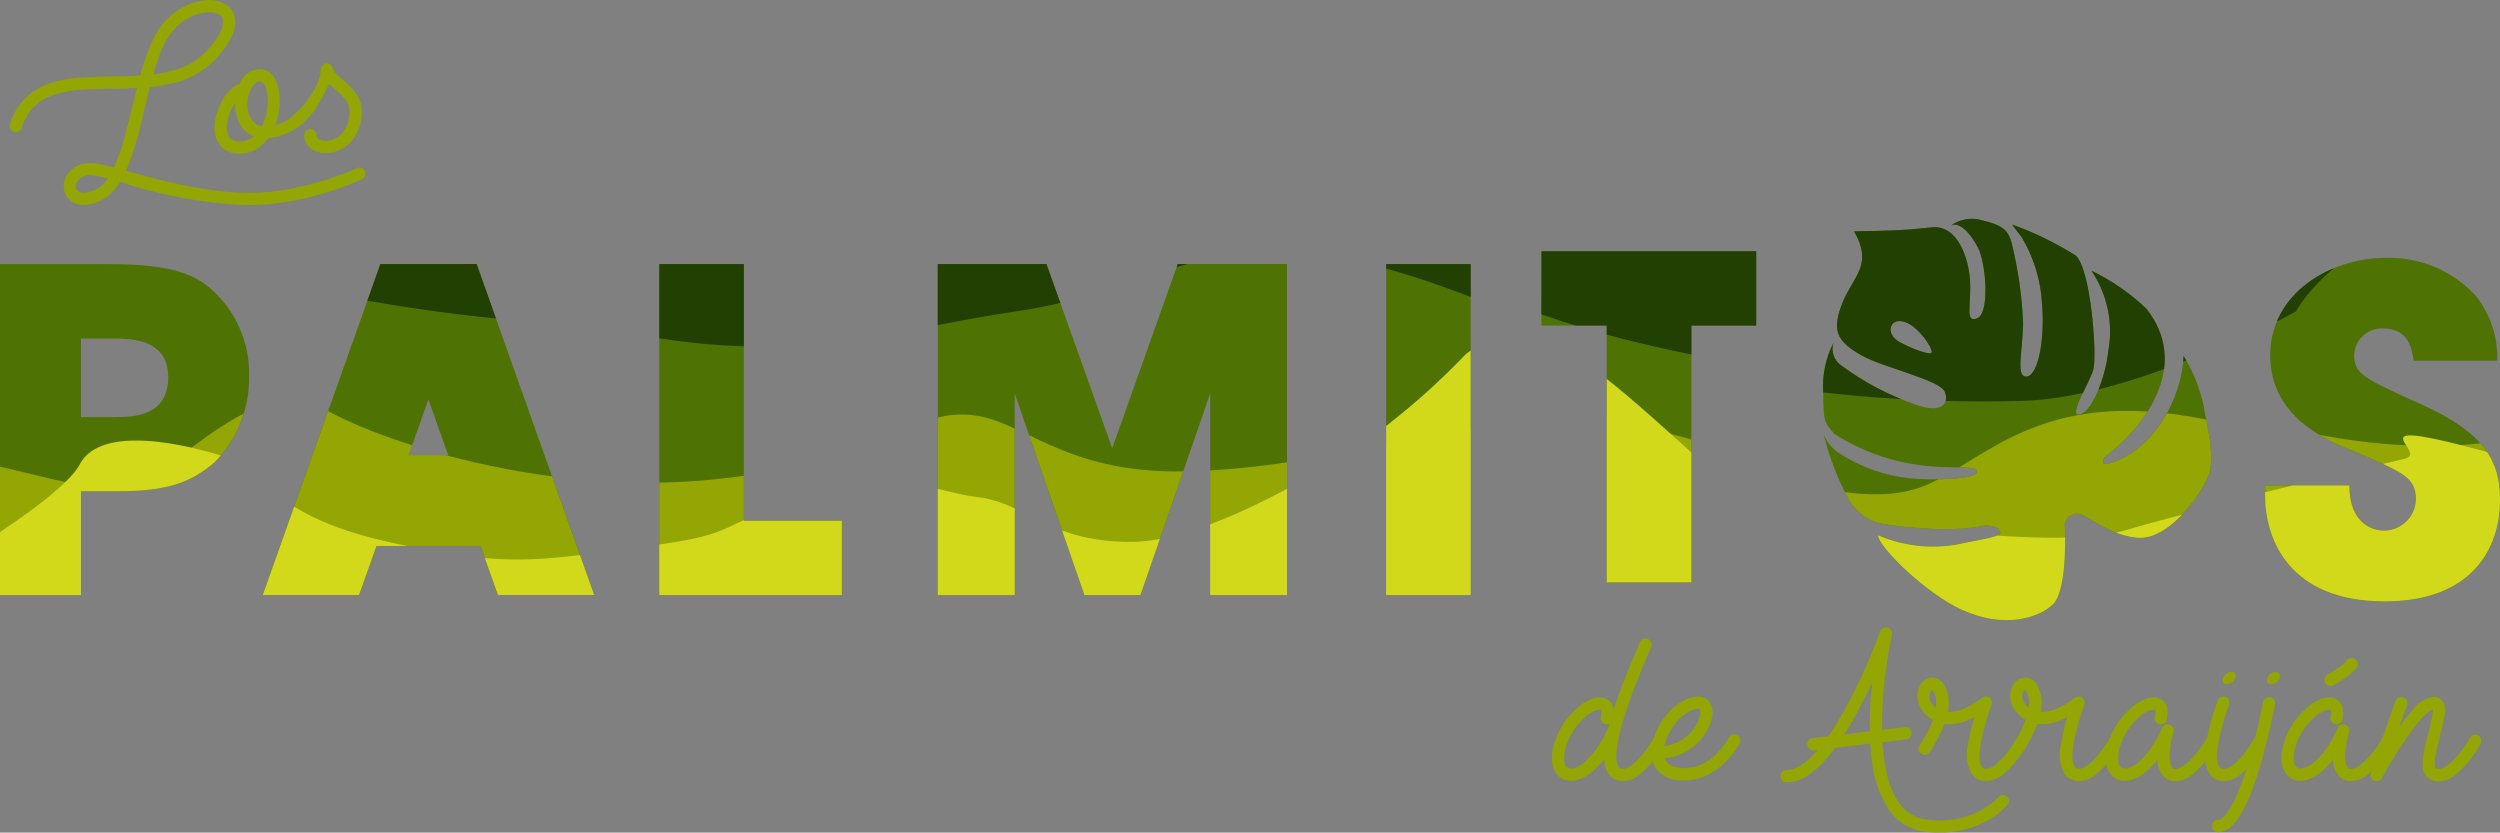 <svg xmlns="http://www.w3.org/2000/svg" xmlns:xlink="http://www.w3.org/1999/xlink" width="114.421" height="38.106" viewBox="0 0 114.421 38.106"><rect x="0" y="0" width="114.421" height="38.106" fill="#808080" stroke="none"/><defs><style>.a{fill:none;}.b{clip-path:url(#a);}.c,.g{fill:#93a603;}.d{fill:#c1ff2a;}.e{clip-path:url(#b);}.f{fill:#4f7302;}.g,.h,.i{fill-rule:evenodd;}.h{fill:#214001;}.i{fill:#d2d91a;}.j{clip-path:url(#c);}.k{clip-path:url(#d);}.l{clip-path:url(#e);}.m{clip-path:url(#f);}.n{clip-path:url(#g);}.o{clip-path:url(#h);}.p{clip-path:url(#i);}</style><clipPath id="a"><rect class="a" width="114.421" height="38.106"/></clipPath><clipPath id="b"><path class="a" d="M172.743,120.811c-.819-.676-1.863-1.106-4.668-1.106h-4.954v15.149h3.705V130.1H168.5c2.354,0,3.378-.43,4.422-1.31a5.469,5.469,0,0,0,1.6-3.971A5.151,5.151,0,0,0,172.743,120.811Zm-4.34,5.9h-1.576v-3.6h1.433c.839,0,2.559,0,2.559,1.781C170.818,126.706,169.14,126.706,168.4,126.706Z" transform="translate(-163.121 -119.705)"/></clipPath><clipPath id="c"><path class="a" d="M221.107,119.706,218,128.452h0l-2.273,6.4h4.4l.8-2.246h4.764l.8,2.246h4.4l-5.379-15.149Zm1.293,8.746.906-2.552.906,2.552Z" transform="translate(-215.728 -119.706)"/></clipPath><clipPath id="d"><path class="a" d="M298.954,119.706h-3.869v15.149h8.352v-3.4h-4.483Z" transform="translate(-295.085 -119.706)"/></clipPath><clipPath id="e"><path class="a" d="M358.8,128.134l-3.009-8.429h-4.975v15.149h3.522v-9.225l3.193,9.225h2.559l3.193-9.225v9.225H366.8V119.7h-5Z" transform="translate(-350.816 -119.705)"/></clipPath><clipPath id="f"><rect class="a" width="3.869" height="15.149"/></clipPath><clipPath id="g"><path class="a" d="M471.637,120.541h2.989v11.751H478.5V120.541h2.968v-3.4h-9.826Z" transform="translate(-471.637 -117.142)"/></clipPath><clipPath id="h"><path class="a" d="M544.518,116.922c-.08,1.932-1.368,4.314-3.375,4.912-.532.159-.245-.271-.245-.271,2.165-1.677,3.824-4.361,1.92-6.8a9.886,9.886,0,0,0-2.52-1.743,4.956,4.956,0,0,1,.777,3.641c-.153,1.378-.78,2.822-1.319,2.937s.433-1.4.623-2.039-.107-4.645-.806-5.237a14.81,14.81,0,0,0-2.906-1.415s.247.344.452.6a6.618,6.618,0,0,1,.919,3.043c.136,1.641-.188,3.266-.7,3.313s-.2-1.074-.169-2.415a18.061,18.061,0,0,0-.416-3.229c-.2-1-.325-1.234-1.5-1.517a1.633,1.633,0,0,0-1.394.256c.517-.288,1.182.811,1.314,1.155.315.819.455,2.88-.115,3.09s-.246-.619-.319-1.758c-.063-.959-.542-2.531-1.751-2.412-.22.021-.514.058-.935.092-.971.078-2.49.092-2.611.092h-.007c.919,1.617-.1,2.049-.6,3.445-.381,1.084-.226,1.595.991,2.26.983.537,3.523,1.1,3.754,1.627s-.115,1.05-1.368.585a12.629,12.629,0,0,1-3.368-1.78.911.911,0,0,1-.35-1.041,4.4,4.4,0,0,0-.477,2.207c.016,1.406.04,1.438.529,1.981a9.659,9.659,0,0,0,4.2,1.455c1.423.146,2.323-.054,2.312.277s-2,.4-3.126.283a7.335,7.335,0,0,1-3.143-1.122,1.861,1.861,0,0,1-.743-.873,12.5,12.5,0,0,0,1.172,3.026,2.4,2.4,0,0,0,1.364,1.033,17.689,17.689,0,0,0,3.452.262c.241-.008.476-.021.7-.047h0a4.534,4.534,0,0,0,.6-.1c.247-.06.815.059.793.325-.016.191-.986.324-1.547.442a6.365,6.365,0,0,1-4.052-.332c.078.609,2.267,2.693,3.821,3.4,2.026.919,3.579.343,4.187-.243.7-.68.543-3.671.543-3.671a.58.58,0,0,1,.526-.478c.453-.027,1.35.945,2.756,1.1s2.843-1.819,3.254-2.736-.073-2.557-.19-3.343A7.253,7.253,0,0,0,544.518,116.922Zm-11.536-.16c-.054.15-.931-.189-1.436-.46-.89-.476-.322-1.5.681-.652C532.671,116.029,533.034,116.616,532.982,116.763Z" transform="translate(-528.016 -110.645)"/></clipPath><clipPath id="i"><path class="a" d="M623.705,125.186c-2.723-1.228-3.132-1.412-3.132-2.313a1.261,1.261,0,0,1,1.331-1.187c1.187,0,1.31.962,1.392,1.474h3.828a4.571,4.571,0,0,0-1-2.989,5.4,5.4,0,0,0-4.094-1.72c-2.539,0-5.3,1.617-5.3,4.463s2.641,3.91,3.7,4.34c2.334.982,2.969,1.228,2.969,2.231a1.461,1.461,0,0,1-1.474,1.453c-.491,0-1.576-.307-1.576-2.067H616.5v.491c0,1.945,1.085,4.811,5.466,4.811,4.012,0,5.282-2.436,5.282-4.647C627.247,127.766,626.53,126.456,623.705,125.186Z" transform="translate(-616.499 -118.451)"/></clipPath></defs><g class="b"><g transform="translate(0.444)"><path class="c" d="M176.065,76.232q-.719-.009-1.488-.093t-1.539-.224q-.769-.14-1.516-.331t-1.4-.415l-.14.205a2.1,2.1,0,0,1-.774.662,1.688,1.688,0,0,1-.812.187.884.884,0,0,1-.606-.242.851.851,0,0,1-.238-.448.874.874,0,0,1,.06-.522,1.014,1.014,0,0,1,.42-.5,1.359,1.359,0,0,1,.746-.2,2.178,2.178,0,0,1,.448.056q.261.056.606.14a7.835,7.835,0,0,0,.471-1.31q.2-.742.387-1.525l.2-.8q-.551.028-1.1.028-.728.019-1.4.051a4.592,4.592,0,0,0-1.231.219,2.22,2.22,0,0,0-1.548,1.539.277.277,0,0,1-.354.177.29.29,0,0,1-.159-.14.26.26,0,0,1-.019-.214,2.762,2.762,0,0,1,1.9-1.893,5.117,5.117,0,0,1,1.333-.242q.709-.037,1.474-.056.308,0,.625-.01t.625-.028q.047-.177.1-.35t.107-.331a8.446,8.446,0,0,1,.378-.96,3.448,3.448,0,0,1,.424-.69,3.145,3.145,0,0,1,1.222-.924,2.842,2.842,0,0,1,.648-.177,1.765,1.765,0,0,1,.6.01,1.264,1.264,0,0,1,.536.238.833.833,0,0,1,.294.443,1.1,1.1,0,0,1,.042.35,1.482,1.482,0,0,1-.1.466,2.785,2.785,0,0,1-.317.588,5.042,5.042,0,0,1-.6.7,3.935,3.935,0,0,1-2.145,1.054,3.108,3.108,0,0,1-.373.07q-.187.023-.373.042-.065.243-.121.485l-.112.485q-.158.671-.336,1.334a11.452,11.452,0,0,1-.4,1.231c-.043.112-.084.208-.121.289q.709.205,1.413.387t1.413.322q.708.14,1.422.224a12.282,12.282,0,0,0,1.432.084,8.764,8.764,0,0,0,.946-.051q.471-.051.9-.135t.821-.182q.387-.1.695-.191.335-.1.615-.205t.48-.182q.2-.08.424-.182a.283.283,0,0,1,.215-.009.253.253,0,0,1,.158.14.287.287,0,0,1,.009.215.253.253,0,0,1-.14.158q-.019.01-.448.191t-1.138.406q-.327.1-.732.205t-.858.187q-.453.084-.951.14A8.945,8.945,0,0,1,176.065,76.232Zm-7.293-1.361a.625.625,0,0,0-.643.345.307.307,0,0,0,.047.364.394.394,0,0,0,.317.089,1.445,1.445,0,0,0,.485-.135,1.114,1.114,0,0,0,.308-.205,2.24,2.24,0,0,0,.27-.308q-.261-.074-.457-.112a1.763,1.763,0,0,0-.317-.037Zm5.419-7.461a2.033,2.033,0,0,0-.858.219,2.413,2.413,0,0,0-.849.695,3.165,3.165,0,0,0-.476.83,10.373,10.373,0,0,0-.373,1.1,5.9,5.9,0,0,0,1.278-.3,2.858,2.858,0,0,0,1.063-.681,4.337,4.337,0,0,0,.527-.615,2.507,2.507,0,0,0,.256-.462.824.824,0,0,0,.07-.312,1.307,1.307,0,0,0-.014-.168.35.35,0,0,0-.168-.205.764.764,0,0,0-.242-.084.277.277,0,0,0-.1-.019Z" transform="translate(-165.064 -66.847)"/><path class="c" d="M207.251,83.7a1.244,1.244,0,0,1-.583-.117.991.991,0,0,1-.322-.247,1.234,1.234,0,0,1-.271-.83,2.294,2.294,0,0,1,.1-.653,2.782,2.782,0,0,1,.289-.653,1.644,1.644,0,0,1,.4-.485.848.848,0,0,1,.354-.2.608.608,0,0,1,.065-.131.988.988,0,0,1,.858-.55.8.8,0,0,1,.727.494,2.175,2.175,0,0,1,.187.942,3.086,3.086,0,0,1-.2,1.11,1.628,1.628,0,0,0,.69-.331,3.9,3.9,0,0,0,.672-.653,4.208,4.208,0,0,0,.513-.793,1.723,1.723,0,0,0,.205-.751.267.267,0,0,1,.07-.182.3.3,0,0,1,.182-.1.274.274,0,0,1,.191.056.261.261,0,0,1,.107.168.533.533,0,0,0,.163.252q.135.131.294.271.14.13.294.27a2.1,2.1,0,0,1,.28.313,1.749,1.749,0,0,1,.21.382,1.254,1.254,0,0,1,.084.471,2.038,2.038,0,0,1-.177.919,2.114,2.114,0,0,1-.364.536,1.737,1.737,0,0,1-.513.34,1.478,1.478,0,0,1-.6.126,1.2,1.2,0,0,1-.355-.051,1.022,1.022,0,0,1-.3-.145.728.728,0,0,1-.317-.615.28.28,0,1,1,.56,0,.2.2,0,0,0,.149.2.82.82,0,0,0,.261.051.984.984,0,0,0,.718-.308,1.424,1.424,0,0,0,.373-1.054.819.819,0,0,0-.205-.56,4.691,4.691,0,0,0-.466-.457l-.261-.224q-.224.476-.471.9a3.649,3.649,0,0,1-.574.751,3,3,0,0,1-.751.546,2.845,2.845,0,0,1-.984.284,2.143,2.143,0,0,1-.466.457A1.521,1.521,0,0,1,207.251,83.7Zm-.233-2.332-.074.121a2.537,2.537,0,0,0-.224.513,1.712,1.712,0,0,0-.084.5,1.133,1.133,0,0,0,.028.233.609.609,0,0,0,.1.233.62.62,0,0,0,.485.168.941.941,0,0,0,.616-.224,1.261,1.261,0,0,1-.541-.429,1.527,1.527,0,0,1-.228-.476,2.013,2.013,0,0,1-.08-.569Zm.644-.448a1.73,1.73,0,0,0-.061.242,1.594,1.594,0,0,0-.023.28,1.184,1.184,0,0,0,.205.718.691.691,0,0,0,.457.28,2.208,2.208,0,0,0,.2-.555,2.9,2.9,0,0,0,.065-.611,1.735,1.735,0,0,0-.1-.625q-.1-.252-.256-.252a.354.354,0,0,0-.247.112.829.829,0,0,0-.191.3A.669.669,0,0,1,207.662,80.922Z" transform="translate(-196.698 -76.667)"/></g><g transform="translate(71.03 28.708)"><path class="c" d="M478.8,199.078a.256.256,0,0,1,.131.168.288.288,0,0,1-.028.214.383.383,0,0,1-.042.079q-.042.07-.116.186t-.177.261q-.1.145-.224.294a4,4,0,0,1-.578.588,1.289,1.289,0,0,1-.755.3.767.767,0,0,1-.453-.117,1.007,1.007,0,0,1-.247-.238,1.383,1.383,0,0,1-.121-.284,1.466,1.466,0,0,1-.056-.359,3.844,3.844,0,0,1-.266.308c-.091.093-.182.181-.275.261a1.833,1.833,0,0,1-.643.364,1.025,1.025,0,0,1-.327.056.784.784,0,0,1-.154-.014c-.047-.009-.095-.02-.145-.033a.807.807,0,0,1-.331-.233,1.021,1.021,0,0,1-.2-.382,1.926,1.926,0,0,1,.047-1,3.353,3.353,0,0,1,.387-.876,3.56,3.56,0,0,1,.611-.737,2.342,2.342,0,0,1,.671-.448.975.975,0,0,1,.606-.075.917.917,0,0,1,.107.038.459.459,0,0,1,.14.093.793.793,0,0,1,.131.163.612.612,0,0,1,.079.247q.13-.41.284-.83t.317-.821q.163-.4.317-.765l.284-.672a.289.289,0,0,1,.154-.149.246.246,0,0,1,.21,0,.281.281,0,0,1,.149.373q-.438,1.007-.746,1.809t-.5,1.446a7.768,7.768,0,0,0-.326,1.418,1.847,1.847,0,0,0-.01.555.693.693,0,0,0,.084.238.187.187,0,0,0,.07.07.291.291,0,0,0,.154.033.709.709,0,0,0,.4-.177,2.929,2.929,0,0,0,.494-.5,2.593,2.593,0,0,0,.2-.266c.059-.09.113-.169.163-.238s.106-.158.149-.233a.282.282,0,0,1,.382-.112Zm-3.563,1.231a4.16,4.16,0,0,0,.494-.541,4.894,4.894,0,0,0,.588-1.035c0-.006.006-.016.018-.028.012-.062.025-.115.037-.158a.2.2,0,0,1-.168.019.269.269,0,0,1-.215-.326.976.976,0,0,0,.023-.219.283.283,0,0,0-.014-.088c-.012-.019-.022-.028-.028-.028a.594.594,0,0,0-.285.061,1.571,1.571,0,0,0-.48.331,3.089,3.089,0,0,0-.508.62,2.668,2.668,0,0,0-.322.732,1.521,1.521,0,0,0-.065.62q.037.257.2.312a.494.494,0,0,0,.289-.014A1.28,1.28,0,0,0,475.238,200.309Z" transform="translate(-473.746 -194.129)"/><path class="c" d="M495.149,210.1a1.528,1.528,0,0,1-1.25-.485,1.384,1.384,0,0,1-.215-.424,1.426,1.426,0,0,1-.009-.713,3.07,3.07,0,0,1,.289-.826,3.035,3.035,0,0,1,.523-.723,2.54,2.54,0,0,1,.587-.457,1.544,1.544,0,0,1,.588-.205.749.749,0,0,1,.438.07.619.619,0,0,1,.28.313,1.059,1.059,0,0,1,.023.62,2.137,2.137,0,0,1-.322.723,2.548,2.548,0,0,1-.368.429,2.467,2.467,0,0,1-.453.336,2.293,2.293,0,0,1-1.026.327.648.648,0,0,0,.383.364,1.563,1.563,0,0,0,.532.093,2.067,2.067,0,0,0,1.483-.681,3.412,3.412,0,0,0,.233-.256q.1-.126.177-.228a1.487,1.487,0,0,0,.14-.224.289.289,0,0,1,.168-.14.26.26,0,0,1,.214.019.271.271,0,0,1,.135.163.262.262,0,0,1-.024.21.42.42,0,0,1-.042.084c-.028.05-.069.113-.121.191s-.12.166-.2.266a3.821,3.821,0,0,1-.271.3,3.087,3.087,0,0,1-.9.639A2.364,2.364,0,0,1,495.149,210.1Zm.615-3.283a.107.107,0,0,0-.046.009,1.322,1.322,0,0,0-.359.131,1.741,1.741,0,0,0-.471.364,2.6,2.6,0,0,0-.41.56,2.453,2.453,0,0,0-.243.643,1.868,1.868,0,0,0,.779-.266,1.923,1.923,0,0,0,.6-.583,1.57,1.57,0,0,0,.233-.485.53.53,0,0,0,.009-.327Q495.858,206.817,495.765,206.817Z" transform="translate(-489.088 -203.09)"/><path class="c" d="M529.826,200.131a.263.263,0,0,1,.1.191.257.257,0,0,1-.065.2l-.256.252a3.316,3.316,0,0,1-.714.494,4.443,4.443,0,0,1-1.175.429q-.233.046-.475.07t-.485.023c-.106,0-.214,0-.327-.009s-.224-.016-.336-.028a2.348,2.348,0,0,1-1.679-1.035,5.239,5.239,0,0,1-.774-2.313q-.018-.168-.033-.335c-.009-.112-.02-.23-.033-.355l-1.6.2-.373.466a4.72,4.72,0,0,1-.877.793,1.806,1.806,0,0,1-.979.317.28.28,0,0,1-.2-.475.264.264,0,0,1,.2-.084,1.2,1.2,0,0,0,.671-.233,3.213,3.213,0,0,0,.755-.69l-.159.019h-.028a.267.267,0,0,1-.182-.07.294.294,0,0,1-.1-.172.251.251,0,0,1,.056-.21.3.3,0,0,1,.187-.107l.709-.084q.233-.326.466-.718t.476-.849q.317-.6.583-1.175t.452-1.035q.186-.457.294-.737c.071-.187.107-.283.107-.289a.316.316,0,0,1,.145-.154.239.239,0,0,1,.2-.014.254.254,0,0,1,.159.126.289.289,0,0,1,.037.2q0,.01-.051.257t-.121.662q-.07.415-.14.97t-.107,1.171q-.019.345-.032.667t0,.62l1.035-.121a.238.238,0,0,1,.2.056.3.3,0,0,1,.107.187.26.26,0,0,1-.051.21.288.288,0,0,1-.191.107l-1.082.131a8.328,8.328,0,0,0,.238,1.6,3.618,3.618,0,0,0,.5,1.147,1.812,1.812,0,0,0,1.3.793,4.345,4.345,0,0,0,.979.019,4.231,4.231,0,0,0,.811-.158,3.264,3.264,0,0,0,.639-.266,4.754,4.754,0,0,0,.462-.289,2.752,2.752,0,0,0,.373-.331.259.259,0,0,1,.187-.1A.282.282,0,0,1,529.826,200.131Zm-6.267-2.975q-.009-.335,0-.686t.033-.723q.019-.215.038-.424t.037-.406q-.13.28-.275.569t-.3.588q-.177.336-.35.643t-.35.578Z" transform="translate(-509.01 -192.393)"/><path class="c" d="M550.026,207.217a.779.779,0,0,1-.434-.107.989.989,0,0,1-.247-.219,1.952,1.952,0,0,1-.14-1.427,7.738,7.738,0,0,1,.271-1.166c-.075.037-.162.078-.261.121a2.195,2.195,0,0,1-1.119.186c-.012.044-.026.086-.042.126s-.033.082-.052.126q-.093.215-.191.4t-.182.327c-.056.093-.1.166-.14.219s-.059.083-.065.088a.255.255,0,0,1-.177.121.251.251,0,0,1-.205-.056.283.283,0,0,1-.121-.182.269.269,0,0,1,.056-.21l.173-.275q.079-.126.168-.294t.173-.364l.084-.205a1.6,1.6,0,0,1-.27-.2,1.308,1.308,0,0,1-.4-.616,1.059,1.059,0,0,1,.009-.606.857.857,0,0,1,.233-.359.6.6,0,0,1,.354-.163.643.643,0,0,1,.625.392,1.65,1.65,0,0,1,.159,1.017l-.028.158a1.035,1.035,0,0,0,.35-.023,2.9,2.9,0,0,0,.4-.126q.168-.075.317-.158a2.641,2.641,0,0,0,.252-.158q.121-.084.233-.168a.276.276,0,0,1,.172-.07.259.259,0,0,1,.173.051.314.314,0,0,1,.107.145.246.246,0,0,1,0,.182,13.457,13.457,0,0,0-.392,1.305,5.716,5.716,0,0,0-.145.844,1.672,1.672,0,0,0,.014.476.713.713,0,0,0,.075.21.251.251,0,0,0,.074.065.3.3,0,0,0,.149.028.709.709,0,0,0,.4-.177,2.911,2.911,0,0,0,.494-.5,2.559,2.559,0,0,0,.2-.266c.059-.09.113-.169.163-.238s.106-.158.149-.233a.282.282,0,0,1,.517.056.252.252,0,0,1-.032.214.4.4,0,0,1-.042.079q-.042.07-.117.186t-.177.261q-.1.145-.224.294a3.965,3.965,0,0,1-.578.588A1.288,1.288,0,0,1,550.026,207.217Zm-2.471-4.169c-.013,0-.03.011-.051.032a.3.3,0,0,0-.061.107.543.543,0,0,0-.019.088.45.45,0,0,0,0,.145.6.6,0,0,0,.07.187.88.88,0,0,0,.177.215l.047.028a2.123,2.123,0,0,0,0-.368.868.868,0,0,0-.1-.34.314.314,0,0,1-.033-.037.239.239,0,0,1-.023-.038Z" transform="translate(-530.143 -200.178)"/><path class="c" d="M568.624,207.217a.777.777,0,0,1-.434-.107.98.98,0,0,1-.247-.219,1.949,1.949,0,0,1-.14-1.427,7.7,7.7,0,0,1,.27-1.166c-.075.037-.162.078-.261.121a2.195,2.195,0,0,1-1.119.186q-.018.065-.042.126c-.016.04-.032.082-.051.126q-.093.215-.191.4t-.182.327q-.084.14-.14.219c-.037.053-.059.083-.065.088a.255.255,0,0,1-.177.121.251.251,0,0,1-.205-.056.283.283,0,0,1-.121-.182.27.27,0,0,1,.056-.21l.172-.275c.053-.084.109-.182.168-.294s.116-.233.172-.364l.084-.205a1.6,1.6,0,0,1-.271-.2,1.309,1.309,0,0,1-.4-.616,1.06,1.06,0,0,1,.009-.606.856.856,0,0,1,.233-.359.6.6,0,0,1,.354-.163.643.643,0,0,1,.625.392,1.649,1.649,0,0,1,.158,1.017l-.028.158a1.036,1.036,0,0,0,.35-.023,2.916,2.916,0,0,0,.4-.126q.168-.075.317-.158a2.651,2.651,0,0,0,.252-.158q.121-.084.233-.168a.276.276,0,0,1,.172-.07.259.259,0,0,1,.173.051.314.314,0,0,1,.107.145.246.246,0,0,1,0,.182,13.509,13.509,0,0,0-.392,1.305,5.74,5.74,0,0,0-.145.844,1.681,1.681,0,0,0,.014.476.715.715,0,0,0,.075.21.252.252,0,0,0,.074.065.3.3,0,0,0,.149.028.71.71,0,0,0,.4-.177,2.918,2.918,0,0,0,.494-.5,2.554,2.554,0,0,0,.2-.266c.059-.09.113-.169.163-.238s.106-.158.149-.233a.282.282,0,0,1,.518.056.252.252,0,0,1-.033.214.4.4,0,0,1-.042.079q-.042.07-.116.186t-.177.261q-.1.145-.224.294a3.982,3.982,0,0,1-.578.588A1.289,1.289,0,0,1,568.624,207.217Zm-2.471-4.169c-.013,0-.03.011-.051.032a.3.3,0,0,0-.061.107.571.571,0,0,0-.019.088.457.457,0,0,0,0,.145.6.6,0,0,0,.07.187.877.877,0,0,0,.177.215l.047.028a2.105,2.105,0,0,0,0-.368.863.863,0,0,0-.1-.34.313.313,0,0,1-.033-.037.225.225,0,0,1-.023-.038Z" transform="translate(-544.488 -200.178)"/><path class="c" d="M587.788,210.268a.71.71,0,0,1-.606-.289,1.215,1.215,0,0,1-.224-.681,3.262,3.262,0,0,1-.252.293c-.087.091-.174.173-.261.247a1.832,1.832,0,0,1-.644.364.94.94,0,0,1-.625.009.806.806,0,0,1-.331-.233,1.023,1.023,0,0,1-.2-.382,1.924,1.924,0,0,1,.047-1,3.352,3.352,0,0,1,.387-.876,3.576,3.576,0,0,1,.611-.737,2.346,2.346,0,0,1,.671-.448.976.976,0,0,1,.607-.075,1.316,1.316,0,0,1,.149.065.544.544,0,0,1,.177.154.7.7,0,0,1,.121.294,1.18,1.18,0,0,1-.028.476.257.257,0,0,1-.117.177.276.276,0,0,1-.424-.289,1,1,0,0,0,.024-.219.316.316,0,0,0-.014-.088c-.013-.019-.022-.028-.028-.028a.593.593,0,0,0-.284.061,1.574,1.574,0,0,0-.48.331,3.075,3.075,0,0,0-.508.62,2.679,2.679,0,0,0-.322.732,1.524,1.524,0,0,0-.065.62q.037.257.2.312a.5.5,0,0,0,.289-.014,1.281,1.281,0,0,0,.438-.256,4.116,4.116,0,0,0,.494-.541,4.887,4.887,0,0,0,.588-1.035.272.272,0,0,1,.144-.145.264.264,0,0,1,.2,0,.323.323,0,0,1,.154.14.253.253,0,0,1,.023.2,4.353,4.353,0,0,0-.182,1.091.93.93,0,0,0,.107.522.176.176,0,0,0,.056.051.211.211,0,0,0,.112.024.726.726,0,0,0,.406-.177,3.045,3.045,0,0,0,.509-.5,4.985,4.985,0,0,0,.378-.508c.1-.152.144-.232.144-.238a.255.255,0,0,1,.168-.131.28.28,0,0,1,.345.2.277.277,0,0,1-.028.21.36.36,0,0,1-.047.079c-.031.047-.072.109-.121.186s-.111.165-.182.261-.148.195-.229.294a3.5,3.5,0,0,1-.3.331c-.1.1-.2.182-.289.257A1.289,1.289,0,0,1,587.788,210.268Z" transform="translate(-559.25 -203.229)"/><path class="c" d="M605.329,206.339a.777.777,0,0,1-.434-.107.82.82,0,0,1-.238-.219,1.922,1.922,0,0,1-.149-1.427,10.814,10.814,0,0,1,.522-1.921.269.269,0,0,1,.14-.163.274.274,0,0,1,.215-.014.309.309,0,0,1,.163.149.248.248,0,0,1,0,.215,13.37,13.37,0,0,0-.392,1.305,5.758,5.758,0,0,0-.145.844,1.67,1.67,0,0,0,.014.476.719.719,0,0,0,.074.21.254.254,0,0,0,.075.065.3.3,0,0,0,.15.028.719.719,0,0,0,.4-.173,2.779,2.779,0,0,0,.495-.5q.112-.14.2-.275c.059-.09.113-.169.163-.238s.106-.158.149-.233a.282.282,0,1,1,.494.271.375.375,0,0,1-.047.079c-.031.047-.072.109-.121.186s-.109.165-.177.261-.143.195-.224.294a3.991,3.991,0,0,1-.578.588A1.289,1.289,0,0,1,605.329,206.339Zm.513-4.729a.408.408,0,0,1-.145.205.414.414,0,0,1-.228.093.182.182,0,0,1-.172-.07.21.21,0,0,1-.024-.2.442.442,0,0,1,.144-.2.354.354,0,0,1,.229-.089.187.187,0,0,1,.177.065A.208.208,0,0,1,605.842,201.61Z" transform="translate(-574.562 -199.301)"/><path class="c" d="M606.126,208.68a.264.264,0,0,1-.2-.084.276.276,0,0,1-.079-.2.272.272,0,0,1,.28-.28.242.242,0,0,0,.145-.051,1.071,1.071,0,0,0,.126-.107,2.269,2.269,0,0,0,.392-.569,10.963,10.963,0,0,0,.718-1.875q.149-.513.275-1.007t.215-.886q.088-.392.135-.634t.047-.252a.256.256,0,0,1,.117-.177.282.282,0,0,1,.21-.047.258.258,0,0,1,.177.117.283.283,0,0,1,.046.21q0,.01-.046.256t-.14.644q-.094.4-.219.9t-.275,1.031q-.187.625-.382,1.119t-.383.858Q606.741,208.68,606.126,208.68Zm2.817-7.069a.41.41,0,0,1-.145.205.415.415,0,0,1-.228.093.182.182,0,0,1-.172-.07.21.21,0,0,1-.023-.2.442.442,0,0,1,.145-.2.353.353,0,0,1,.229-.089.187.187,0,0,1,.177.065A.21.21,0,0,1,608.942,201.61Z" transform="translate(-575.639 -199.301)"/><path class="c" d="M622.945,204.18a.709.709,0,0,1-.606-.289,1.215,1.215,0,0,1-.224-.681,3.293,3.293,0,0,1-.252.293c-.087.091-.174.173-.261.247a1.832,1.832,0,0,1-.644.364.94.94,0,0,1-.625.009.8.8,0,0,1-.331-.233,1.029,1.029,0,0,1-.2-.382,1.929,1.929,0,0,1,.047-1,3.351,3.351,0,0,1,.387-.876,3.577,3.577,0,0,1,.611-.737,2.346,2.346,0,0,1,.671-.448.975.975,0,0,1,.606-.075,1.29,1.29,0,0,1,.149.065.545.545,0,0,1,.177.154.7.7,0,0,1,.121.294,1.183,1.183,0,0,1-.028.476.257.257,0,0,1-.117.177.276.276,0,0,1-.424-.289,1.006,1.006,0,0,0,.024-.219.3.3,0,0,0-.014-.088c-.013-.019-.022-.028-.028-.028a.594.594,0,0,0-.284.061,1.574,1.574,0,0,0-.48.331,3.08,3.08,0,0,0-.508.62,2.682,2.682,0,0,0-.322.732,1.522,1.522,0,0,0-.065.62q.037.257.2.312a.5.5,0,0,0,.289-.014,1.284,1.284,0,0,0,.438-.256,4.131,4.131,0,0,0,.494-.541,4.879,4.879,0,0,0,.588-1.035.273.273,0,0,1,.145-.145.263.263,0,0,1,.2,0,.322.322,0,0,1,.154.14.253.253,0,0,1,.023.2,4.35,4.35,0,0,0-.182,1.091.927.927,0,0,0,.107.522.176.176,0,0,0,.056.051.212.212,0,0,0,.112.024.727.727,0,0,0,.406-.177,3.05,3.05,0,0,0,.509-.5,4.923,4.923,0,0,0,.378-.508c.1-.152.144-.232.144-.238a.255.255,0,0,1,.168-.131.28.28,0,0,1,.345.2.278.278,0,0,1-.028.21.365.365,0,0,1-.047.079q-.047.07-.121.186t-.182.261q-.107.145-.229.294a3.476,3.476,0,0,1-.3.331q-.149.145-.289.257A1.29,1.29,0,0,1,622.945,204.18ZM622,199.834a.284.284,0,0,1-.252-.149.3.3,0,0,1-.014-.214.269.269,0,0,1,.135-.168,1.621,1.621,0,0,0,.182-.1q.117-.07.252-.158a2.657,2.657,0,0,0,.256-.191,1.069,1.069,0,0,0,.187-.2.276.276,0,0,1,.187-.107.308.308,0,0,1,.321.242.286.286,0,0,1-.06.21,1.984,1.984,0,0,1-.28.28,3.73,3.73,0,0,1-.331.247q-.163.107-.294.182a1.467,1.467,0,0,1-.158.084A.263.263,0,0,1,622,199.834Z" transform="translate(-586.368 -197.142)"/><path class="c" d="M637.82,210.181a.247.247,0,0,1-.112-.028.273.273,0,0,1-.144-.145.266.266,0,0,1,0-.2q.177-.55.331-1t.359-1.049q.2-.6.438-1.25a.333.333,0,0,1,.149-.158.238.238,0,0,1,.215-.01.337.337,0,0,1,.159.15.22.22,0,0,1,.009.205q-.094.261-.182.5t-.163.485q.159-.224.308-.41t.289-.345a1.477,1.477,0,0,1,.96-.606.476.476,0,0,1,.41.187.728.728,0,0,1,.107.56q-.051.345-.182.9-.028.094-.051.182c-.015.059-.03.123-.042.191a6.431,6.431,0,0,0-.177.858,1.24,1.24,0,0,0,0,.284.21.21,0,0,0,.032.1.133.133,0,0,0,.07.028.509.509,0,0,0,.089.009.726.726,0,0,0,.4-.177,2.817,2.817,0,0,0,.5-.5q.112-.14.205-.27t.163-.233a2.664,2.664,0,0,0,.144-.242.255.255,0,0,1,.168-.131.289.289,0,0,1,.215.028.254.254,0,0,1,.13.168.287.287,0,0,1-.028.214.389.389,0,0,1-.042.079c-.028.047-.067.109-.117.186s-.109.165-.177.261-.143.195-.224.294a3.621,3.621,0,0,1-.578.578,1.237,1.237,0,0,1-.755.308.709.709,0,0,1-.6-.252.665.665,0,0,1-.14-.322,1.706,1.706,0,0,1-.01-.4,4.121,4.121,0,0,1,.07-.471q.051-.252.116-.522l.1-.382c.031-.137.061-.261.089-.373a2.905,2.905,0,0,0,.061-.308c.012-.068.02-.123.023-.163s0-.07,0-.088a.663.663,0,0,0-.135.065,1.4,1.4,0,0,0-.261.219,5.937,5.937,0,0,0-.4.457q-.238.294-.555.779-.205.3-.383.587t-.313.518q-.135.228-.284.517A.284.284,0,0,1,637.82,210.181Z" transform="translate(-600.087 -203.133)"/></g><g transform="translate(0 10.015)"><path class="d" d="M528.065,152.23l-.024-.091A.593.593,0,0,0,528.065,152.23Z" transform="translate(-444.596 -142.651)"/><g transform="translate(0 2.072)"><g class="e"><g transform="translate(-10.005 -11.896)"><rect class="f" width="127.74" height="24.61" transform="translate(0.528 6.738)"/><path class="g" d="M119.75,152.324s3.039-4.32,9.739-2.687,5.829,1.318,7.622-.1,5.082-3.976,6.81-2.76,9.855,4.35,18.378,3.391,8.575-3.009,11.211-2.943,4.327,2.746,10.192,2.6,10.3-1.793,12.946-2.02,2.658-.813,8.194.5,9.885,3.178,12.85,1.787,5.689-4.84,14.132-2.577,13.173.623,14.659-.219,2,2.1,2,2.1l-.227,9.08-1.268,15.5-127.619-6.421Z" transform="translate(-119.368 -128.444)"/><path class="h" d="M120.4,84.677c4.1-4.1,7.032-7.324,19.923-4.688s12.305,1.758,19.63,2.93,10.84-.293,16.7-1.172,7.324-2.93,12.6-2.637,7.617,2.051,14.356,4.1a64.278,64.278,0,0,0,18.751,2.344c5.274,0,12.012-3.809,12.012-3.809s2.344-4.395,9.082-4.395,8.79-9.668,8.79-9.668H120.4Z" transform="translate(-120.161 -67.684)"/><path class="i" d="M121.568,149.405s11.028-5.882,12.253-8.189,7.084-.256,7.67.037,1.172,2.344,6.446,3.516,6.739.879,11.133.293,3.516-.586,7.324-2.344,6.153-.293,8.5,0,3.223,2.051,7.032,2.051,10.254-4.1,12.012-5.567a32.082,32.082,0,0,0,3.223-2.93c1.465-1.465,3.976.412,5.211.5s5.63,4.482,6.509,5.068a25.643,25.643,0,0,0,8.2,2.051c2.344,0,7.617.879,10.547,0s10.547-2.637,11.719-2.93-2.637-2.051,3.809-.293,8.2,2.051,8.2,2.051v8.2l.879,9.375-41.31,4.1L120.4,162.934Z" transform="translate(-120.161 -120.159)"/></g></g></g><g transform="translate(12.03 2.072)"><g class="j"><g transform="translate(-22.034 -11.896)"><rect class="f" width="127.74" height="24.61" transform="translate(0.528 6.738)"/><path class="g" d="M119.75,152.324s3.039-4.32,9.739-2.687,5.829,1.318,7.622-.1,5.082-3.976,6.81-2.76,9.855,4.35,18.378,3.391,8.575-3.009,11.211-2.943,4.327,2.746,10.192,2.6,10.3-1.793,12.946-2.02,2.658-.813,8.194.5,9.885,3.178,12.85,1.787,5.689-4.84,14.132-2.577,13.173.623,14.659-.219,2,2.1,2,2.1l-.227,9.08-1.268,15.5-127.619-6.421Z" transform="translate(-119.368 -128.444)"/><path class="h" d="M120.4,84.677c4.1-4.1,7.032-7.324,19.923-4.688s12.305,1.758,19.63,2.93,10.84-.293,16.7-1.172,7.324-2.93,12.6-2.637,7.617,2.051,14.356,4.1a64.278,64.278,0,0,0,18.751,2.344c5.274,0,12.012-3.809,12.012-3.809s2.344-4.395,9.082-4.395,8.79-9.668,8.79-9.668H120.4Z" transform="translate(-120.161 -67.684)"/><path class="i" d="M121.568,149.405s11.028-5.882,12.253-8.189,7.084-.256,7.67.037,1.172,2.344,6.446,3.516,6.739.879,11.133.293,3.516-.586,7.324-2.344,6.153-.293,8.5,0,3.223,2.051,7.032,2.051,10.254-4.1,12.012-5.567a32.082,32.082,0,0,0,3.223-2.93c1.465-1.465,3.976.412,5.211.5s5.63,4.482,6.509,5.068a25.643,25.643,0,0,0,8.2,2.051c2.344,0,7.617.879,10.547,0s10.547-2.637,11.719-2.93-2.637-2.051,3.809-.293,8.2,2.051,8.2,2.051v8.2l.879,9.375-41.31,4.1L120.4,162.934Z" transform="translate(-120.161 -120.159)"/></g></g></g><g transform="translate(30.176 2.072)"><g class="k"><g transform="translate(-40.181 -11.896)"><rect class="f" width="127.74" height="24.61" transform="translate(0.528 6.738)"/><path class="g" d="M119.75,152.324s3.039-4.32,9.739-2.687,5.829,1.318,7.622-.1,5.082-3.976,6.81-2.76,9.855,4.35,18.378,3.391,8.575-3.009,11.211-2.943,4.327,2.746,10.192,2.6,10.3-1.793,12.946-2.02,2.658-.813,8.194.5,9.885,3.178,12.85,1.787,5.689-4.84,14.132-2.577,13.173.623,14.659-.219,2,2.1,2,2.1l-.227,9.08-1.268,15.5-127.619-6.421Z" transform="translate(-119.368 -128.444)"/><path class="h" d="M120.4,84.677c4.1-4.1,7.032-7.324,19.923-4.688s12.305,1.758,19.63,2.93,10.84-.293,16.7-1.172,7.324-2.93,12.6-2.637,7.617,2.051,14.356,4.1a64.278,64.278,0,0,0,18.751,2.344c5.274,0,12.012-3.809,12.012-3.809s2.344-4.395,9.082-4.395,8.79-9.668,8.79-9.668H120.4Z" transform="translate(-120.161 -67.684)"/><path class="i" d="M121.568,149.405s11.028-5.882,12.253-8.189,7.084-.256,7.67.037,1.172,2.344,6.446,3.516,6.739.879,11.133.293,3.516-.586,7.324-2.344,6.153-.293,8.5,0,3.223,2.051,7.032,2.051,10.254-4.1,12.012-5.567a32.082,32.082,0,0,0,3.223-2.93c1.465-1.465,3.976.412,5.211.5s5.63,4.482,6.509,5.068a25.643,25.643,0,0,0,8.2,2.051c2.344,0,7.617.879,10.547,0s10.547-2.637,11.719-2.93-2.637-2.051,3.809-.293,8.2,2.051,8.2,2.051v8.2l.879,9.375-41.31,4.1L120.4,162.934Z" transform="translate(-120.161 -120.159)"/></g></g></g><g transform="translate(42.92 2.072)"><g class="l"><g transform="translate(-52.925 -11.896)"><rect class="f" width="127.74" height="24.61" transform="translate(0.528 6.738)"/><path class="g" d="M119.75,152.324s3.039-4.32,9.739-2.687,5.829,1.318,7.622-.1,5.082-3.976,6.81-2.76,9.855,4.35,18.378,3.391,8.575-3.009,11.211-2.943,4.327,2.746,10.192,2.6,10.3-1.793,12.946-2.02,2.658-.813,8.194.5,9.885,3.178,12.85,1.787,5.689-4.84,14.132-2.577,13.173.623,14.659-.219,2,2.1,2,2.1l-.227,9.08-1.268,15.5-127.619-6.421Z" transform="translate(-119.368 -128.444)"/><path class="h" d="M120.4,84.677c4.1-4.1,7.032-7.324,19.923-4.688s12.305,1.758,19.63,2.93,10.84-.293,16.7-1.172,7.324-2.93,12.6-2.637,7.617,2.051,14.356,4.1a64.278,64.278,0,0,0,18.751,2.344c5.274,0,12.012-3.809,12.012-3.809s2.344-4.395,9.082-4.395,8.79-9.668,8.79-9.668H120.4Z" transform="translate(-120.161 -67.684)"/><path class="i" d="M121.568,149.405s11.028-5.882,12.253-8.189,7.084-.256,7.67.037,1.172,2.344,6.446,3.516,6.739.879,11.133.293,3.516-.586,7.324-2.344,6.153-.293,8.5,0,3.223,2.051,7.032,2.051,10.254-4.1,12.012-5.567a32.082,32.082,0,0,0,3.223-2.93c1.465-1.465,3.976.412,5.211.5s5.63,4.482,6.509,5.068a25.643,25.643,0,0,0,8.2,2.051c2.344,0,7.617.879,10.547,0s10.547-2.637,11.719-2.93-2.637-2.051,3.809-.293,8.2,2.051,8.2,2.051v8.2l.879,9.375-41.31,4.1L120.4,162.934Z" transform="translate(-120.161 -120.159)"/></g></g></g><g transform="translate(63.441 2.072)"><g class="m"><g transform="translate(-73.446 -11.896)"><rect class="f" width="127.74" height="24.61" transform="translate(0.528 6.738)"/><path class="g" d="M119.75,152.324s3.039-4.32,9.739-2.687,5.829,1.318,7.622-.1,5.082-3.976,6.81-2.76,9.855,4.35,18.378,3.391,8.575-3.009,11.211-2.943,4.327,2.746,10.192,2.6,10.3-1.793,12.946-2.02,2.658-.813,8.194.5,9.885,3.178,12.85,1.787,5.689-4.84,14.132-2.577,13.173.623,14.659-.219,2,2.1,2,2.1l-.227,9.08-1.268,15.5-127.619-6.421Z" transform="translate(-119.368 -128.444)"/><path class="h" d="M120.4,84.677c4.1-4.1,7.032-7.324,19.923-4.688s12.305,1.758,19.63,2.93,10.84-.293,16.7-1.172,7.324-2.93,12.6-2.637,7.617,2.051,14.356,4.1a64.278,64.278,0,0,0,18.751,2.344c5.274,0,12.012-3.809,12.012-3.809s2.344-4.395,9.082-4.395,8.79-9.668,8.79-9.668H120.4Z" transform="translate(-120.161 -67.684)"/><path class="i" d="M121.568,149.405s11.028-5.882,12.253-8.189,7.084-.256,7.67.037,1.172,2.344,6.446,3.516,6.739.879,11.133.293,3.516-.586,7.324-2.344,6.153-.293,8.5,0,3.223,2.051,7.032,2.051,10.254-4.1,12.012-5.567a32.082,32.082,0,0,0,3.223-2.93c1.465-1.465,3.976.412,5.211.5s5.63,4.482,6.509,5.068a25.643,25.643,0,0,0,8.2,2.051c2.344,0,7.617.879,10.547,0s10.547-2.637,11.719-2.93-2.637-2.051,3.809-.293,8.2,2.051,8.2,2.051v8.2l.879,9.375-41.31,4.1L120.4,162.934Z" transform="translate(-120.161 -120.159)"/></g></g></g><g transform="translate(70.548 1.486)"><g class="n"><g transform="translate(-81.138 -11.896)"><rect class="f" width="127.74" height="24.61" transform="translate(0.528 6.739)"/><path class="g" d="M117.187,149.761s3.039-4.32,9.739-2.687,5.828,1.318,7.623-.1,5.082-3.976,6.81-2.76,9.856,4.35,18.379,3.391,8.574-3.009,11.21-2.943,4.327,2.746,10.192,2.6,10.3-1.793,12.946-2.02,2.658-.813,8.194.5,9.885,3.178,12.85,1.787,5.69-4.84,14.132-2.577,13.173.623,14.659-.219,2,2.1,2,2.1l-.228,9.079-1.268,15.5-127.619-6.421Z" transform="translate(-116.806 -125.881)"/><path class="h" d="M117.834,82.114c4.1-4.1,7.032-7.324,19.923-4.688s12.305,1.758,19.63,2.93,10.84-.293,16.7-1.172,7.325-2.93,12.6-2.637,7.618,2.051,14.356,4.1a64.287,64.287,0,0,0,18.751,2.344c5.273,0,12.012-3.809,12.012-3.809s2.344-4.395,9.082-4.395,8.789-9.669,8.789-9.669H117.834Z" transform="translate(-117.599 -65.121)"/><path class="i" d="M119.006,146.843s11.028-5.882,12.253-8.189,7.084-.256,7.67.037,1.172,2.344,6.445,3.516,6.739.879,11.133.293,3.516-.586,7.324-2.344,6.153-.293,8.5,0,3.223,2.051,7.032,2.051,10.254-4.1,12.012-5.566a32.1,32.1,0,0,0,3.223-2.93c1.465-1.465,3.975.412,5.21.5s5.63,4.482,6.509,5.068a25.65,25.65,0,0,0,8.2,2.051c2.344,0,7.618.879,10.547,0s10.547-2.637,11.719-2.93-2.637-2.051,3.809-.293,8.2,2.051,8.2,2.051v8.2l.879,9.375-41.31,4.1-90.531-1.465Z" transform="translate(-117.599 -117.597)"/></g></g></g><g transform="translate(83.44)"><g class="o"><g transform="translate(-93.445 -9.531)"><rect class="f" width="127.74" height="24.61" transform="translate(0.528 6.739)"/><path class="g" d="M119.75,153.605s3.039-4.32,9.739-2.687,5.829,1.318,7.622-.1,5.082-3.976,6.81-2.76,9.855,4.35,18.378,3.391,8.575-3.009,11.211-2.943,4.327,2.746,10.192,2.6,10.3-1.793,12.946-2.02,2.658-.813,8.194.5,9.885,3.178,12.85,1.787,5.689-4.84,14.132-2.577,13.173.623,14.659-.219,2,2.1,2,2.1l-.227,9.079-1.268,15.5-127.619-6.421Z" transform="translate(-119.368 -129.725)"/><path class="h" d="M120.4,85.958c4.1-4.1,7.032-7.325,19.923-4.688s12.305,1.758,19.63,2.93,10.84-.293,16.7-1.172,7.324-2.93,12.6-2.637,7.617,2.051,14.356,4.1a64.278,64.278,0,0,0,18.751,2.344c5.274,0,12.012-3.809,12.012-3.809s2.344-4.395,9.082-4.395,8.79-9.668,8.79-9.668H120.4Z" transform="translate(-120.161 -68.965)"/><path class="i" d="M121.568,150.687S132.6,144.8,133.821,142.5s7.084-.256,7.67.037,1.172,2.344,6.446,3.516,6.739.879,11.133.293,3.516-.586,7.324-2.344,6.153-.293,8.5,0,3.223,2.051,7.032,2.051,10.254-4.1,12.012-5.567a32.081,32.081,0,0,0,3.223-2.93c1.465-1.465,3.976.412,5.211.5s5.63,4.482,6.509,5.068a25.649,25.649,0,0,0,8.2,2.051c2.344,0,7.617.879,10.547,0s10.547-2.637,11.719-2.93-2.637-2.051,3.809-.293,8.2,2.051,8.2,2.051v8.2l.879,9.375-41.31,4.1L120.4,164.216Z" transform="translate(-120.161 -121.44)"/></g></g></g><g transform="translate(103.673 1.785)"><g class="p"><g transform="translate(-112.799 -11.609)"><rect class="f" width="127.74" height="24.61" transform="translate(0.528 6.738)"/><path class="g" d="M123.594,152.324s3.039-4.32,9.739-2.687,5.828,1.318,7.622-.1,5.082-3.976,6.81-2.76,9.856,4.35,18.379,3.391,8.575-3.009,11.21-2.943,4.327,2.746,10.192,2.6,10.3-1.793,12.946-2.02,2.658-.813,8.193.5,9.885,3.178,12.85,1.787,5.69-4.84,14.132-2.577,13.173.623,14.659-.219,2,2.1,2,2.1l-.228,9.08-1.267,15.5-127.619-6.421Z" transform="translate(-123.212 -128.444)"/><path class="h" d="M124.24,84.677c4.1-4.1,7.032-7.324,19.923-4.688s12.305,1.758,19.63,2.93,10.84-.293,16.7-1.172,7.325-2.93,12.6-2.637,7.618,2.051,14.356,4.1A64.277,64.277,0,0,0,226.2,85.556c5.274,0,12.012-3.809,12.012-3.809s2.344-4.395,9.082-4.395,8.789-9.668,8.789-9.668H124.24Z" transform="translate(-124.005 -67.684)"/><path class="i" d="M125.412,149.405s11.028-5.882,12.253-8.189,7.084-.256,7.67.037,1.172,2.344,6.446,3.516,6.738.879,11.133.293,3.516-.586,7.325-2.344,6.153-.293,8.5,0,3.223,2.051,7.032,2.051,10.254-4.1,12.012-5.567a32.062,32.062,0,0,0,3.223-2.93c1.465-1.465,3.976.412,5.211.5s5.63,4.482,6.509,5.068a25.644,25.644,0,0,0,8.2,2.051c2.344,0,7.618.879,10.547,0s10.548-2.637,11.719-2.93-2.637-2.051,3.809-.293,8.2,2.051,8.2,2.051v8.2l.879,9.375-41.31,4.1-90.531-1.465Z" transform="translate(-124.005 -120.159)"/></g></g></g></g></g></svg>